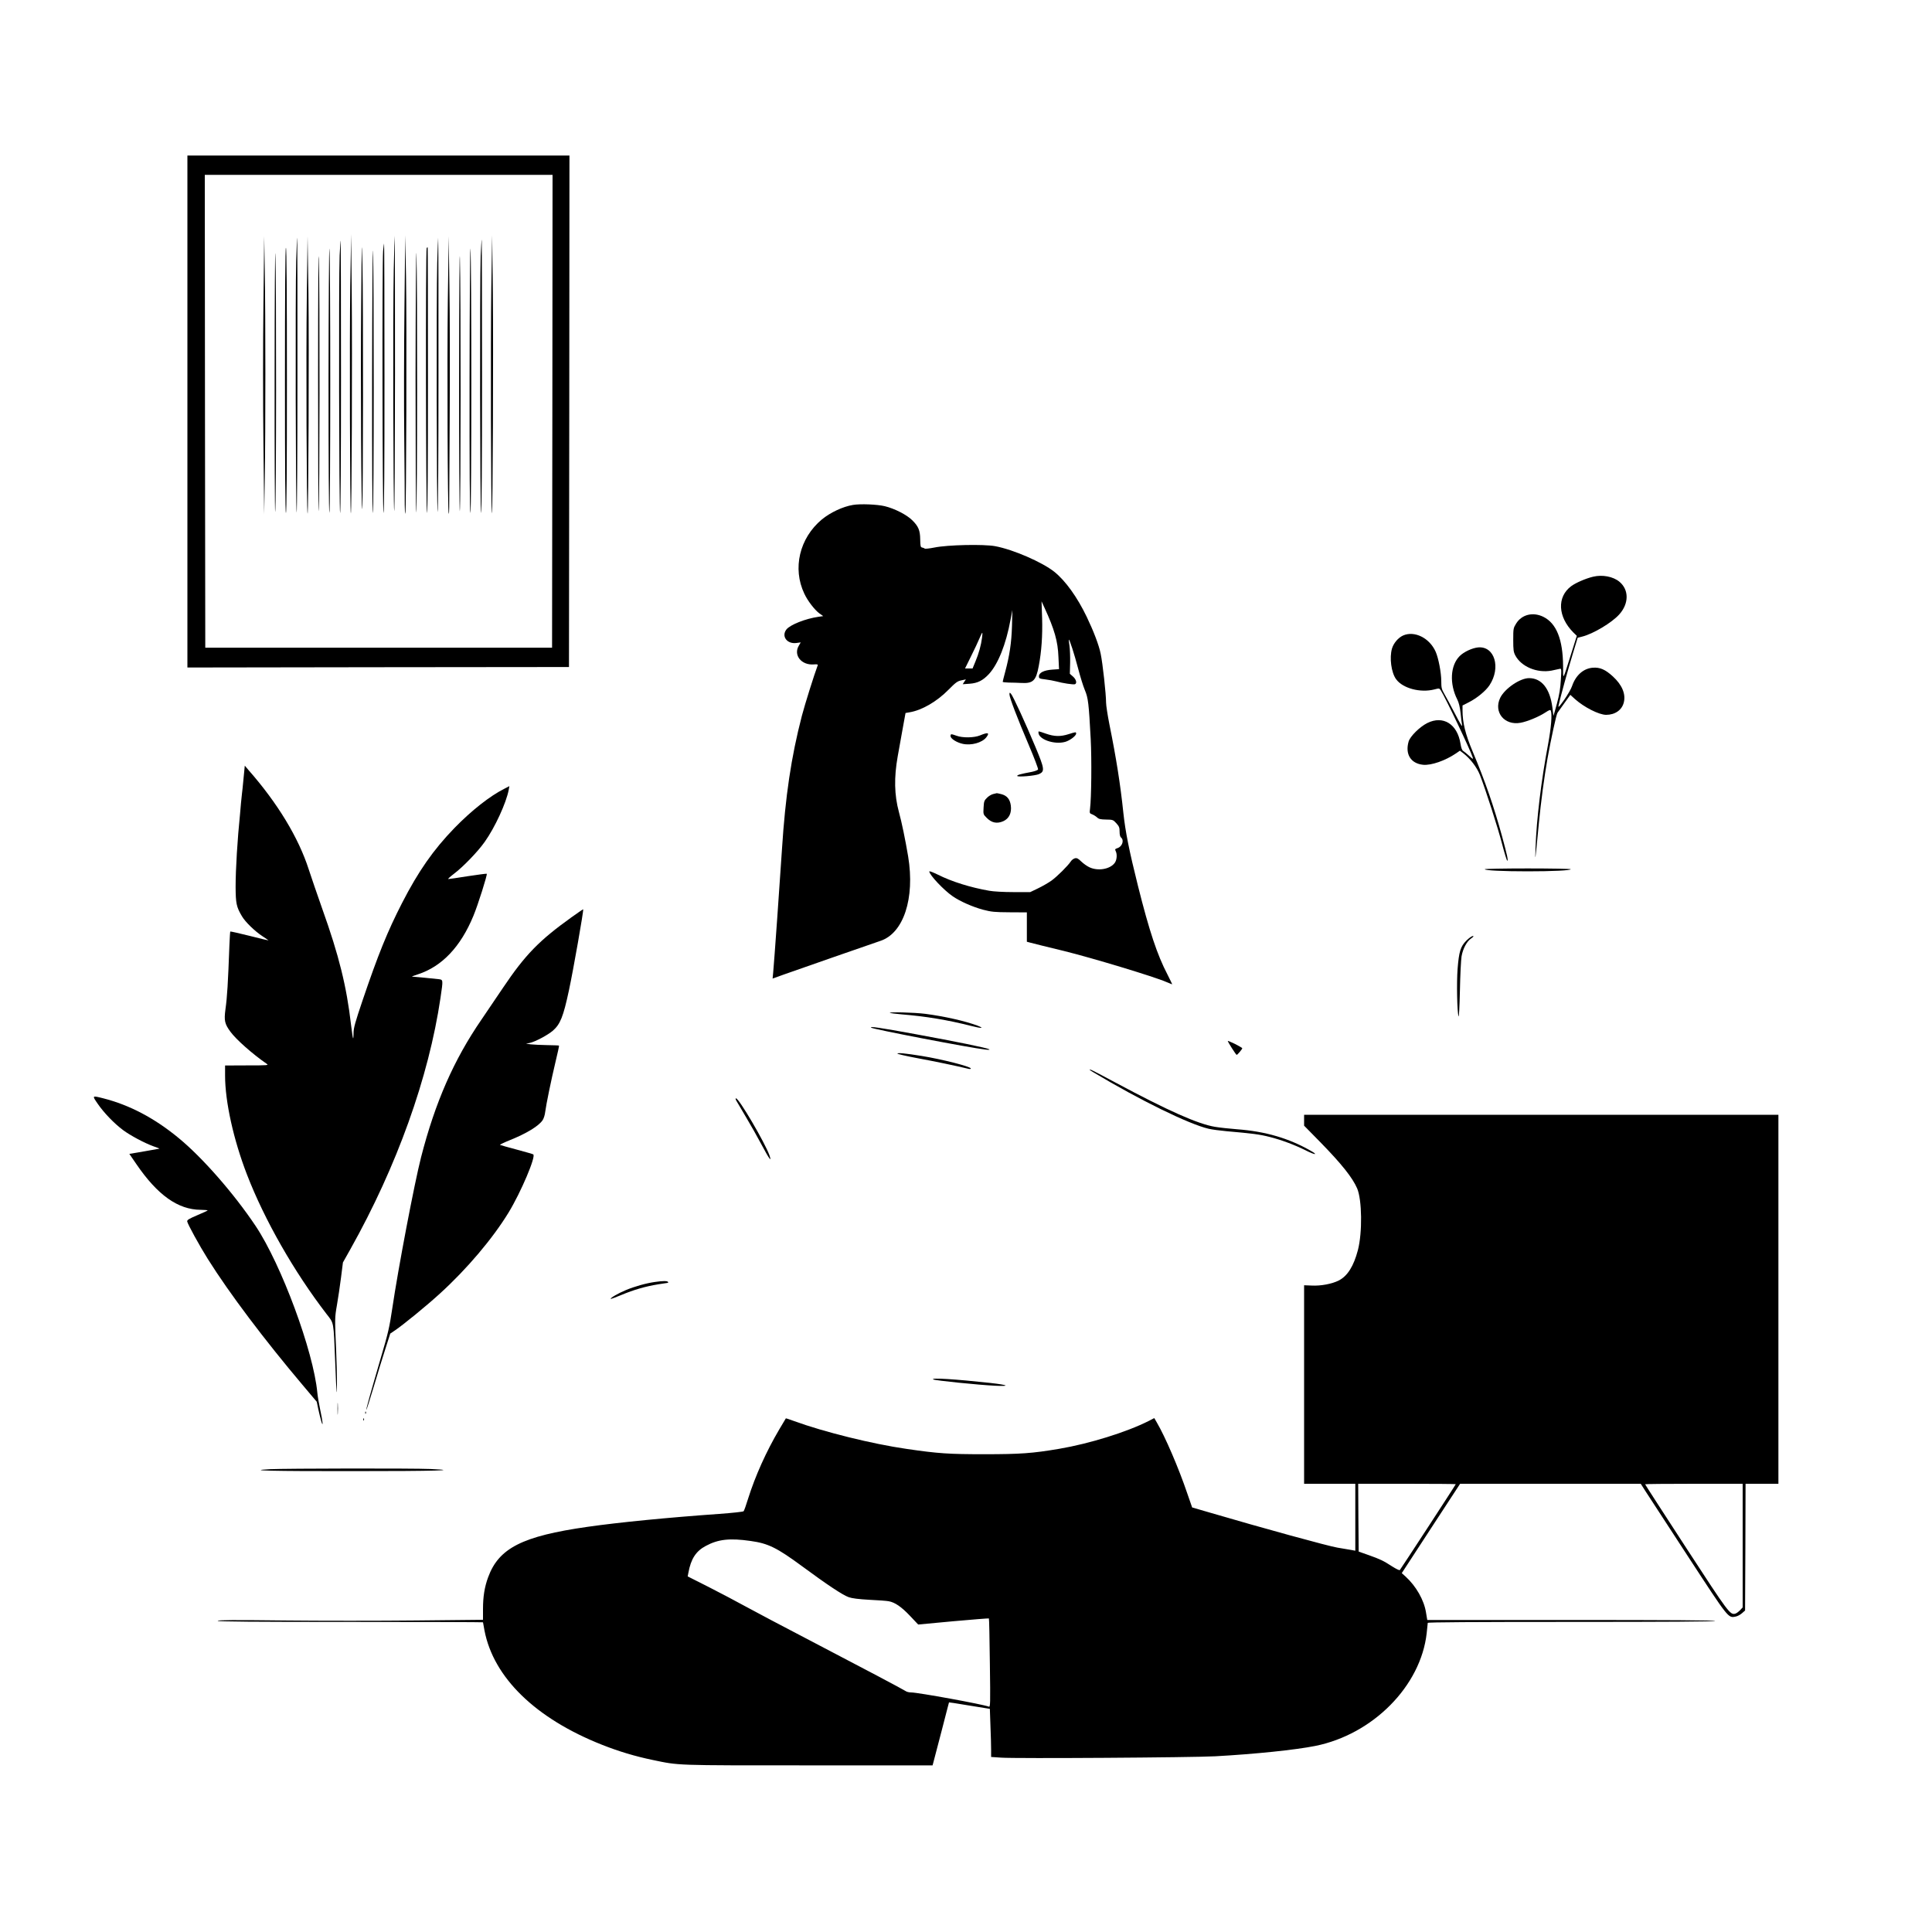 <?xml version="1.0" standalone="no"?>
<!DOCTYPE svg PUBLIC "-//W3C//DTD SVG 20010904//EN"
 "http://www.w3.org/TR/2001/REC-SVG-20010904/DTD/svg10.dtd">
<svg version="1.0" xmlns="http://www.w3.org/2000/svg"
 width="2000pt" height="2000pt" viewBox="0 0 2000 2000"
 preserveAspectRatio="xMidYMid meet">

<g transform="translate(0,2000) scale(0.1,-0.1)"
fill="#000000" stroke="none">
<path d="M1940 15740 l0 -2650 1975 3 1975 2 3 2648 2 2647 -1977 0 -1978 0 0
-2650z m3778 3 l-3 -2448 -1795 0 -1795 0 -3 2448 -2 2447 1800 0 1800 0 -2
-2447z"/>
<path d="M3626 17035 c-8 -510 -3 -2341 6 -2351 9 -8 15 1653 9 2271 l-6 620
-9 -540z"/>
<path d="M3739 16850 c-7 -765 1 -2200 11 -2115 9 74 11 2159 2 2525 -7 296
-7 271 -13 -410z"/>
<path d="M3293 16120 c0 -795 2 -1429 6 -1410 10 50 12 2312 2 2610 -5 153 -8
-299 -8 -1200z"/>
<path d="M4076 17203 c-9 -441 -5 -2441 5 -2492 4 -20 7 613 8 1407 0 793 -1
1442 -3 1442 -1 0 -6 -161 -10 -357z"/>
<path d="M4187 16810 c-5 -415 -6 -1023 -2 -1350 3 -327 6 -637 5 -689 0 -52
3 -92 6 -88 10 9 15 1999 7 2457 l-8 425 -8 -755z"/>
<path d="M5086 17020 c-8 -530 -4 -2326 6 -2335 9 -9 16 1679 10 2280 l-7 600
-9 -545z"/>
<path d="M2727 16848 c-5 -389 -5 -1037 0 -1440 l8 -733 6 380 c8 491 8 1667
0 2135 l-6 365 -8 -707z"/>
<path d="M3176 16915 c-8 -565 -2 -2223 8 -2232 9 -10 16 1749 9 2277 l-9 595
-8 -640z"/>
<path d="M4636 16890 c-8 -642 -2 -2197 9 -2208 3 -3 5 28 5 69 0 41 3 457 5
924 3 468 2 1082 -3 1365 l-7 515 -9 -665z"/>
<path d="M4753 16115 c-1 -792 3 -1425 7 -1406 10 43 11 2309 1 2616 -4 136
-8 -360 -8 -1210z"/>
<path d="M2843 16110 c-1 -789 2 -1424 6 -1409 11 33 12 2428 2 2664 -4 102
-8 -443 -8 -1255z"/>
<path d="M3066 17298 c-9 -328 -5 -2578 5 -2603 4 -11 8 625 8 1413 1 787 -1
1432 -2 1432 -2 0 -7 -109 -11 -242z"/>
<path d="M4526 17278 c-9 -353 -6 -2543 4 -2577 5 -14 9 619 9 1407 1 787 -1
1432 -3 1432 -1 0 -6 -118 -10 -262z"/>
<path d="M4302 16105 c0 -786 3 -1421 7 -1410 11 26 12 2455 2 2675 -4 93 -8
-458 -9 -1265z"/>
<path d="M4976 17348 c-10 -272 -7 -2641 4 -2658 6 -10 10 505 10 1408 0 782
-2 1422 -3 1422 -2 0 -7 -78 -11 -172z"/>
<path d="M3516 17356 c-10 -229 -6 -2650 5 -2667 5 -8 9 557 9 1404 0 779 -2
1417 -3 1417 -2 0 -7 -69 -11 -154z"/>
<path d="M3852 16095 c-1 -888 2 -1414 8 -1405 11 18 12 2538 1 2710 -4 63 -8
-524 -9 -1305z"/>
<path d="M3401 16088 c0 -888 3 -1398 9 -1398 11 0 12 2644 0 2735 -4 33 -8
-569 -9 -1337z"/>
<path d="M3966 17403 c-11 -130 -7 -2713 4 -2713 7 0 10 472 10 1395 0 767 -2
1395 -4 1395 -1 0 -6 -34 -10 -77z"/>
<path d="M4861 16083 c-1 -923 2 -1393 9 -1393 12 0 12 2658 0 2735 -4 28 -8
-577 -9 -1342z"/>
<path d="M2950 16066 c0 -911 3 -1376 10 -1376 7 0 10 463 10 1369 0 903 -3
1372 -10 1376 -7 4 -10 -455 -10 -1369z"/>
<path d="M4417 17433 c-12 -11 -8 -2743 3 -2743 7 0 10 465 10 1375 0 756 -1
1375 -3 1375 -2 0 -7 -3 -10 -7z"/>
<path d="M8830 14773 c-105 -17 -236 -79 -323 -151 -231 -193 -305 -506 -181
-767 34 -74 106 -167 155 -204 l41 -29 -49 -7 c-134 -19 -293 -82 -332 -131
-55 -71 7 -154 105 -140 l43 6 -19 -33 c-60 -98 26 -206 156 -195 36 3 43 0
38 -12 -35 -93 -131 -398 -163 -520 -111 -427 -171 -833 -206 -1380 -18 -284
-82 -1186 -91 -1277 l-6 -63 114 41 c129 46 944 330 999 348 242 78 362 440
290 876 -29 171 -65 348 -96 461 -47 174 -51 355 -12 574 8 41 29 159 47 262
l34 187 40 7 c129 21 284 111 406 235 73 74 92 88 132 96 l47 10 -17 -25 -16
-25 71 5 c84 6 137 33 200 100 96 105 177 308 224 563 l19 100 -4 -165 c-5
-173 -25 -307 -71 -478 -14 -51 -25 -96 -25 -100 0 -4 28 -7 63 -8 34 0 94 -2
132 -4 120 -6 150 24 178 175 29 151 40 315 35 495 l-6 175 30 -65 c104 -226
139 -349 145 -511 l6 -126 -71 -5 c-85 -6 -137 -32 -137 -69 0 -22 5 -25 65
-32 36 -4 88 -14 115 -21 64 -18 176 -35 193 -29 23 9 13 50 -20 79 l-33 29 3
116 c1 64 -2 143 -7 175 -5 33 -8 60 -6 62 6 7 58 -154 95 -296 22 -84 53
-185 70 -225 35 -82 41 -137 61 -507 11 -213 7 -613 -7 -722 -6 -45 -5 -48 22
-58 16 -6 39 -21 51 -32 18 -17 36 -21 93 -22 69 -1 73 -2 106 -38 29 -32 34
-45 34 -87 0 -31 5 -53 15 -61 34 -28 13 -92 -35 -109 -27 -9 -30 -13 -21 -30
18 -34 13 -96 -11 -126 -49 -63 -170 -84 -258 -44 -25 11 -63 38 -86 60 -34
33 -46 39 -67 34 -14 -4 -33 -18 -41 -31 -32 -48 -142 -157 -201 -200 -34 -24
-97 -60 -141 -81 l-79 -38 -175 0 c-98 0 -208 6 -250 14 -194 34 -387 94 -532
167 -49 24 -88 39 -88 33 0 -35 151 -195 242 -257 78 -54 207 -110 313 -139
89 -23 119 -26 278 -27 l177 -1 0 -152 0 -152 38 -10 c20 -6 175 -44 344 -85
296 -73 941 -268 1063 -322 31 -13 57 -24 59 -24 2 0 -20 46 -49 103 -105 201
-187 446 -305 917 -91 364 -130 559 -151 755 -31 297 -74 568 -144 914 -19 96
-35 199 -35 228 0 87 -35 407 -56 506 -18 89 -73 233 -144 381 -99 206 -221
375 -336 467 -126 100 -425 230 -612 265 -120 22 -493 14 -629 -14 -51 -10
-96 -15 -100 -11 -4 4 -16 9 -27 11 -16 3 -19 13 -20 83 -1 94 -18 136 -82
199 -57 57 -182 121 -285 146 -79 19 -253 26 -329 13z m1336 -1375 c-10 -78
-34 -164 -68 -245 l-30 -73 -39 0 -39 0 63 128 c35 70 74 153 87 185 13 31 26
57 28 57 3 0 2 -24 -2 -52z"/>
<path d="M16492 14030 c-76 -18 -180 -63 -227 -98 -149 -111 -139 -317 22
-479 l36 -35 -57 -182 c-94 -295 -84 -281 -85 -131 -2 276 -69 442 -203 509
-108 54 -225 25 -283 -69 -29 -47 -30 -52 -30 -169 0 -105 3 -126 22 -162 62
-116 225 -184 375 -156 34 7 72 15 83 18 19 5 20 2 13 -113 -5 -87 -15 -152
-41 -248 -19 -71 -36 -128 -36 -125 -1 3 -6 43 -11 88 -25 193 -111 302 -241
302 -94 0 -252 -108 -299 -204 -71 -148 44 -289 211 -258 71 13 189 62 256
106 41 27 53 31 57 19 15 -38 3 -178 -28 -346 -71 -373 -120 -781 -130 -1067
-5 -164 -6 -168 35 255 21 217 54 465 89 665 35 196 91 454 103 471 7 9 39 55
72 101 l61 85 47 -43 c95 -85 248 -163 323 -164 93 0 165 50 184 130 21 87
-19 181 -114 268 -79 72 -133 95 -206 90 -98 -7 -178 -78 -216 -190 -9 -28
-46 -91 -81 -142 -56 -78 -64 -86 -58 -56 16 76 96 366 145 527 l52 171 47 12
c113 28 307 144 383 229 102 113 102 256 2 339 -65 54 -176 75 -272 52z"/>
<path d="M14524 13421 c-50 -23 -97 -78 -114 -134 -28 -96 -8 -250 43 -319 69
-94 251 -142 395 -105 49 13 52 13 66 -8 46 -70 308 -620 331 -695 7 -22 3
-21 -37 16 -24 22 -52 45 -61 50 -12 7 -21 32 -28 75 -32 204 -180 296 -344
214 -79 -40 -177 -137 -193 -191 -38 -131 22 -228 150 -241 83 -8 229 42 342
119 l39 27 34 -26 c74 -57 142 -146 174 -228 58 -149 187 -549 230 -717 24
-93 48 -168 52 -168 12 0 0 54 -53 250 -85 310 -174 569 -305 880 -76 181
-105 300 -105 427 l0 50 63 32 c84 42 177 118 216 177 121 183 53 408 -118
392 -61 -6 -147 -46 -190 -89 -98 -97 -108 -287 -25 -451 16 -32 27 -77 34
-140 5 -51 12 -109 16 -128 4 -21 -25 26 -73 120 -44 85 -95 179 -112 208 -27
47 -31 62 -31 130 0 89 -29 239 -58 305 -63 143 -220 221 -338 168z"/>
<path d="M10450 12811 c0 -32 81 -245 200 -524 56 -131 99 -245 96 -252 -2 -7
-31 -18 -63 -25 -118 -22 -153 -32 -153 -42 0 -15 188 1 227 19 60 28 56 55
-38 280 -102 245 -234 532 -254 552 -13 14 -15 13 -15 -8z"/>
<path d="M10750 12417 c0 -71 164 -128 276 -97 50 14 114 63 114 86 0 18 -3
18 -78 -6 -85 -27 -148 -25 -234 5 -84 29 -78 28 -78 12z"/>
<path d="M10145 12387 c-62 -25 -179 -27 -244 -3 -56 20 -61 20 -61 -4 0 -26
62 -66 125 -80 88 -20 201 11 245 67 38 49 18 55 -65 20z"/>
<path d="M2521 11940 c-7 -74 -14 -143 -16 -154 -2 -12 -6 -55 -10 -96 -3 -41
-8 -93 -10 -115 -27 -262 -46 -572 -46 -756 1 -170 8 -207 65 -303 34 -59 134
-156 212 -207 35 -23 64 -43 64 -44 0 -1 -88 19 -196 47 -108 27 -198 47 -200
45 -2 -2 -6 -64 -9 -138 -15 -402 -23 -537 -41 -666 -16 -119 -8 -152 51 -233
60 -82 229 -231 375 -332 24 -16 15 -17 -202 -17 l-228 -1 0 -105 c0 -269 87
-663 227 -1025 181 -469 488 -1007 823 -1442 79 -102 72 -67 90 -498 14 -352
16 -373 18 -230 1 69 -3 224 -8 345 -15 341 -15 342 8 475 12 69 31 196 42
283 l20 158 77 137 c482 859 811 1778 933 2602 28 192 29 188 -22 194 -40 5
-248 25 -272 26 -6 1 21 11 61 24 248 81 442 285 574 606 46 110 146 427 138
435 -3 2 -90 -9 -194 -25 -105 -17 -196 -30 -204 -30 -8 0 17 23 55 52 97 73
248 229 321 332 107 150 224 406 249 539 l7 39 -50 -26 c-152 -76 -343 -227
-519 -408 -218 -225 -373 -447 -541 -774 -152 -296 -249 -536 -409 -1008 -78
-230 -94 -289 -94 -339 0 -33 -2 -58 -5 -55 -3 3 -12 65 -21 139 -46 398 -125
718 -298 1201 -51 145 -114 328 -140 408 -105 327 -322 686 -624 1029 l-38 45
-13 -134z"/>
<path d="M10281 11780 c-18 -4 -48 -22 -64 -39 -28 -27 -32 -38 -35 -101 -4
-70 -4 -70 34 -108 51 -51 106 -61 170 -33 60 27 88 86 78 162 -9 66 -40 103
-98 118 -25 6 -46 11 -48 10 -2 -1 -18 -5 -37 -9z"/>
<path d="M15370 11002 c0 -13 191 -22 445 -22 254 0 445 9 445 22 0 4 -200 8
-445 8 -245 0 -445 -4 -445 -8z"/>
<path d="M5917 10505 c-335 -240 -480 -388 -711 -732 -81 -120 -181 -267 -222
-328 -286 -416 -479 -856 -625 -1424 -69 -269 -238 -1156 -299 -1571 -28 -188
-42 -250 -116 -500 -108 -369 -156 -541 -152 -546 2 -2 37 108 78 244 40 136
95 315 122 397 l48 150 49 33 c87 59 326 254 466 382 278 253 546 569 711 840
127 209 285 581 254 600 -6 4 -84 26 -173 50 -89 24 -166 45 -171 48 -4 2 39
24 97 47 177 71 304 148 345 210 11 17 23 55 26 85 10 78 61 326 107 519 22
90 38 165 36 167 -2 2 -57 4 -123 5 -65 1 -141 5 -169 8 l-50 7 37 7 c57 12
189 82 242 128 76 67 107 144 165 414 45 209 155 834 148 842 -2 1 -55 -36
-120 -82z"/>
<path d="M15180 10263 c-61 -61 -77 -114 -91 -293 -11 -140 -5 -452 10 -491 4
-14 10 94 14 267 3 159 11 318 17 354 14 80 54 155 100 186 25 18 30 24 16 24
-10 0 -40 -21 -66 -47z"/>
<path d="M9212 9515 c3 -3 59 -10 124 -16 249 -20 475 -58 712 -118 112 -29
149 -28 70 2 -129 48 -341 96 -541 122 -111 14 -377 21 -365 10z"/>
<path d="M9020 9361 c28 -17 1020 -208 1180 -226 37 -4 50 -3 40 3 -21 14
-345 80 -766 157 -365 67 -481 84 -454 66z"/>
<path d="M12710 9224 c0 -11 85 -144 92 -144 8 0 58 59 58 69 0 3 -34 23 -75
44 -41 20 -75 34 -75 31z"/>
<path d="M9290 9093 c0 -4 93 -26 206 -47 169 -31 415 -82 532 -111 12 -3 22
-1 22 4 0 20 -299 96 -510 130 -167 27 -250 35 -250 24z"/>
<path d="M11280 8926 c0 -2 17 -14 38 -26 484 -290 989 -537 1194 -585 34 -8
117 -19 183 -25 273 -24 345 -33 450 -60 122 -31 259 -82 378 -142 92 -46 126
-46 46 -1 -227 130 -469 201 -764 223 -77 6 -179 17 -227 25 -179 30 -485 166
-1030 458 -247 132 -268 142 -268 133z"/>
<path d="M1012 8573 c64 -93 169 -202 261 -271 78 -58 223 -135 317 -169 36
-12 63 -23 60 -24 -3 -1 -74 -13 -158 -28 l-153 -26 72 -105 c220 -322 431
-472 666 -474 40 -1 73 -3 73 -6 -1 -3 -49 -25 -108 -50 -89 -38 -106 -49
-104 -65 5 -28 127 -251 214 -389 225 -358 584 -834 982 -1305 l145 -172 16
-77 c9 -42 23 -97 30 -122 23 -78 17 -7 -10 115 -13 63 -27 143 -30 178 -40
428 -372 1326 -639 1726 -224 335 -552 710 -799 912 -249 205 -506 340 -777
409 -119 30 -118 30 -58 -57z"/>
<path d="M7621 8608 c7 -13 51 -88 99 -168 48 -80 122 -211 165 -292 77 -145
108 -188 80 -107 -46 129 -315 589 -346 589 -6 0 -5 -9 2 -22z"/>
<path d="M13500 8403 l0 -56 168 -171 c220 -225 333 -367 381 -478 51 -119 55
-457 8 -639 -44 -167 -108 -269 -199 -315 -69 -35 -185 -57 -279 -52 l-79 3 0
-1027 0 -1028 265 0 265 0 0 -346 0 -347 -37 7 c-21 4 -87 15 -148 25 -96 16
-770 201 -1322 363 l-182 53 -51 147 c-87 257 -228 586 -316 735 l-25 43 -58
-30 c-230 -116 -614 -235 -926 -288 -277 -47 -403 -56 -775 -56 -368 0 -477 7
-805 55 -354 51 -855 175 -1164 288 -47 17 -85 30 -86 28 -1 -1 -32 -53 -68
-114 -135 -229 -248 -480 -323 -718 -20 -66 -41 -124 -46 -129 -4 -6 -119 -18
-255 -28 -523 -37 -1037 -87 -1363 -134 -673 -96 -917 -220 -1027 -522 -37
-100 -53 -201 -53 -327 l0 -113 -689 -7 c-379 -4 -999 -4 -1377 0 -508 6 -685
5 -680 -4 5 -8 373 -11 1377 -11 753 0 1369 -2 1369 -4 0 -2 7 -40 15 -83 93
-489 530 -914 1220 -1186 172 -68 339 -118 521 -156 279 -58 214 -56 1608 -56
l1290 0 12 45 c7 25 45 171 85 325 39 154 73 281 73 282 1 1 83 -11 181 -28
99 -16 194 -32 211 -34 l31 -5 6 -173 c4 -94 7 -206 7 -249 l0 -76 103 -7
c153 -11 1981 1 2217 14 415 23 829 66 1035 107 598 120 1093 621 1154 1167 6
53 11 101 11 107 0 7 464 10 1484 10 979 0 1487 3 1491 10 4 7 -494 10 -1487
10 l-1493 0 -13 77 c-20 129 -103 274 -212 373 l-39 35 302 463 302 462 935 0
935 0 53 -83 c29 -45 227 -349 440 -675 418 -640 412 -632 488 -617 19 3 49
19 67 35 l32 28 3 656 2 656 170 0 170 0 0 1910 0 1910 -2455 0 -2455 0 0 -57z
m1570 -3767 c0 -6 -569 -878 -579 -889 -5 -5 -39 12 -77 36 -96 62 -124 75
-244 118 l-105 37 -3 351 -2 351 505 0 c278 0 505 -2 505 -4z m2970 -636 l0
-640 -27 -29 c-16 -16 -37 -32 -48 -35 -55 -16 -69 4 -510 681 -234 359 -425
655 -425 658 0 3 227 5 505 5 l505 0 0 -640z m-10270 48 c182 -25 273 -70 535
-263 256 -189 420 -298 481 -319 33 -12 104 -21 214 -27 91 -4 181 -11 200
-15 63 -11 131 -57 219 -150 l86 -91 364 34 c200 18 366 31 368 29 3 -2 7
-210 10 -462 6 -433 5 -457 -11 -451 -64 25 -734 147 -804 147 -21 0 -46 6
-57 14 -28 19 -427 230 -1000 529 -269 140 -564 296 -655 346 -91 50 -263 141
-383 202 l-218 110 7 37 c26 144 78 225 181 279 128 69 248 82 463 51z"/>
<path d="M6779 6729 c-93 -13 -212 -47 -300 -84 -82 -34 -165 -83 -157 -91 3
-2 54 17 114 42 124 52 248 88 379 109 50 8 94 15 98 15 5 0 5 5 2 10 -7 11
-55 11 -136 -1z"/>
<path d="M9661 5720 c19 -11 469 -57 639 -65 166 -8 138 8 -50 29 -358 39
-622 56 -589 36z"/>
<path d="M3494 5415 c0 -55 1 -76 3 -47 2 29 2 74 0 100 -2 26 -3 2 -3 -53z"/>
<path d="M3781 5374 c0 -11 3 -14 6 -6 3 7 2 16 -1 19 -3 4 -6 -2 -5 -13z"/>
<path d="M3761 5304 c0 -11 3 -14 6 -6 3 7 2 16 -1 19 -3 4 -6 -2 -5 -13z"/>
<path d="M2795 4791 c-269 -14 33 -21 859 -20 867 0 1125 8 801 22 -181 8
-1491 6 -1660 -2z"/>
</g>
</svg>
